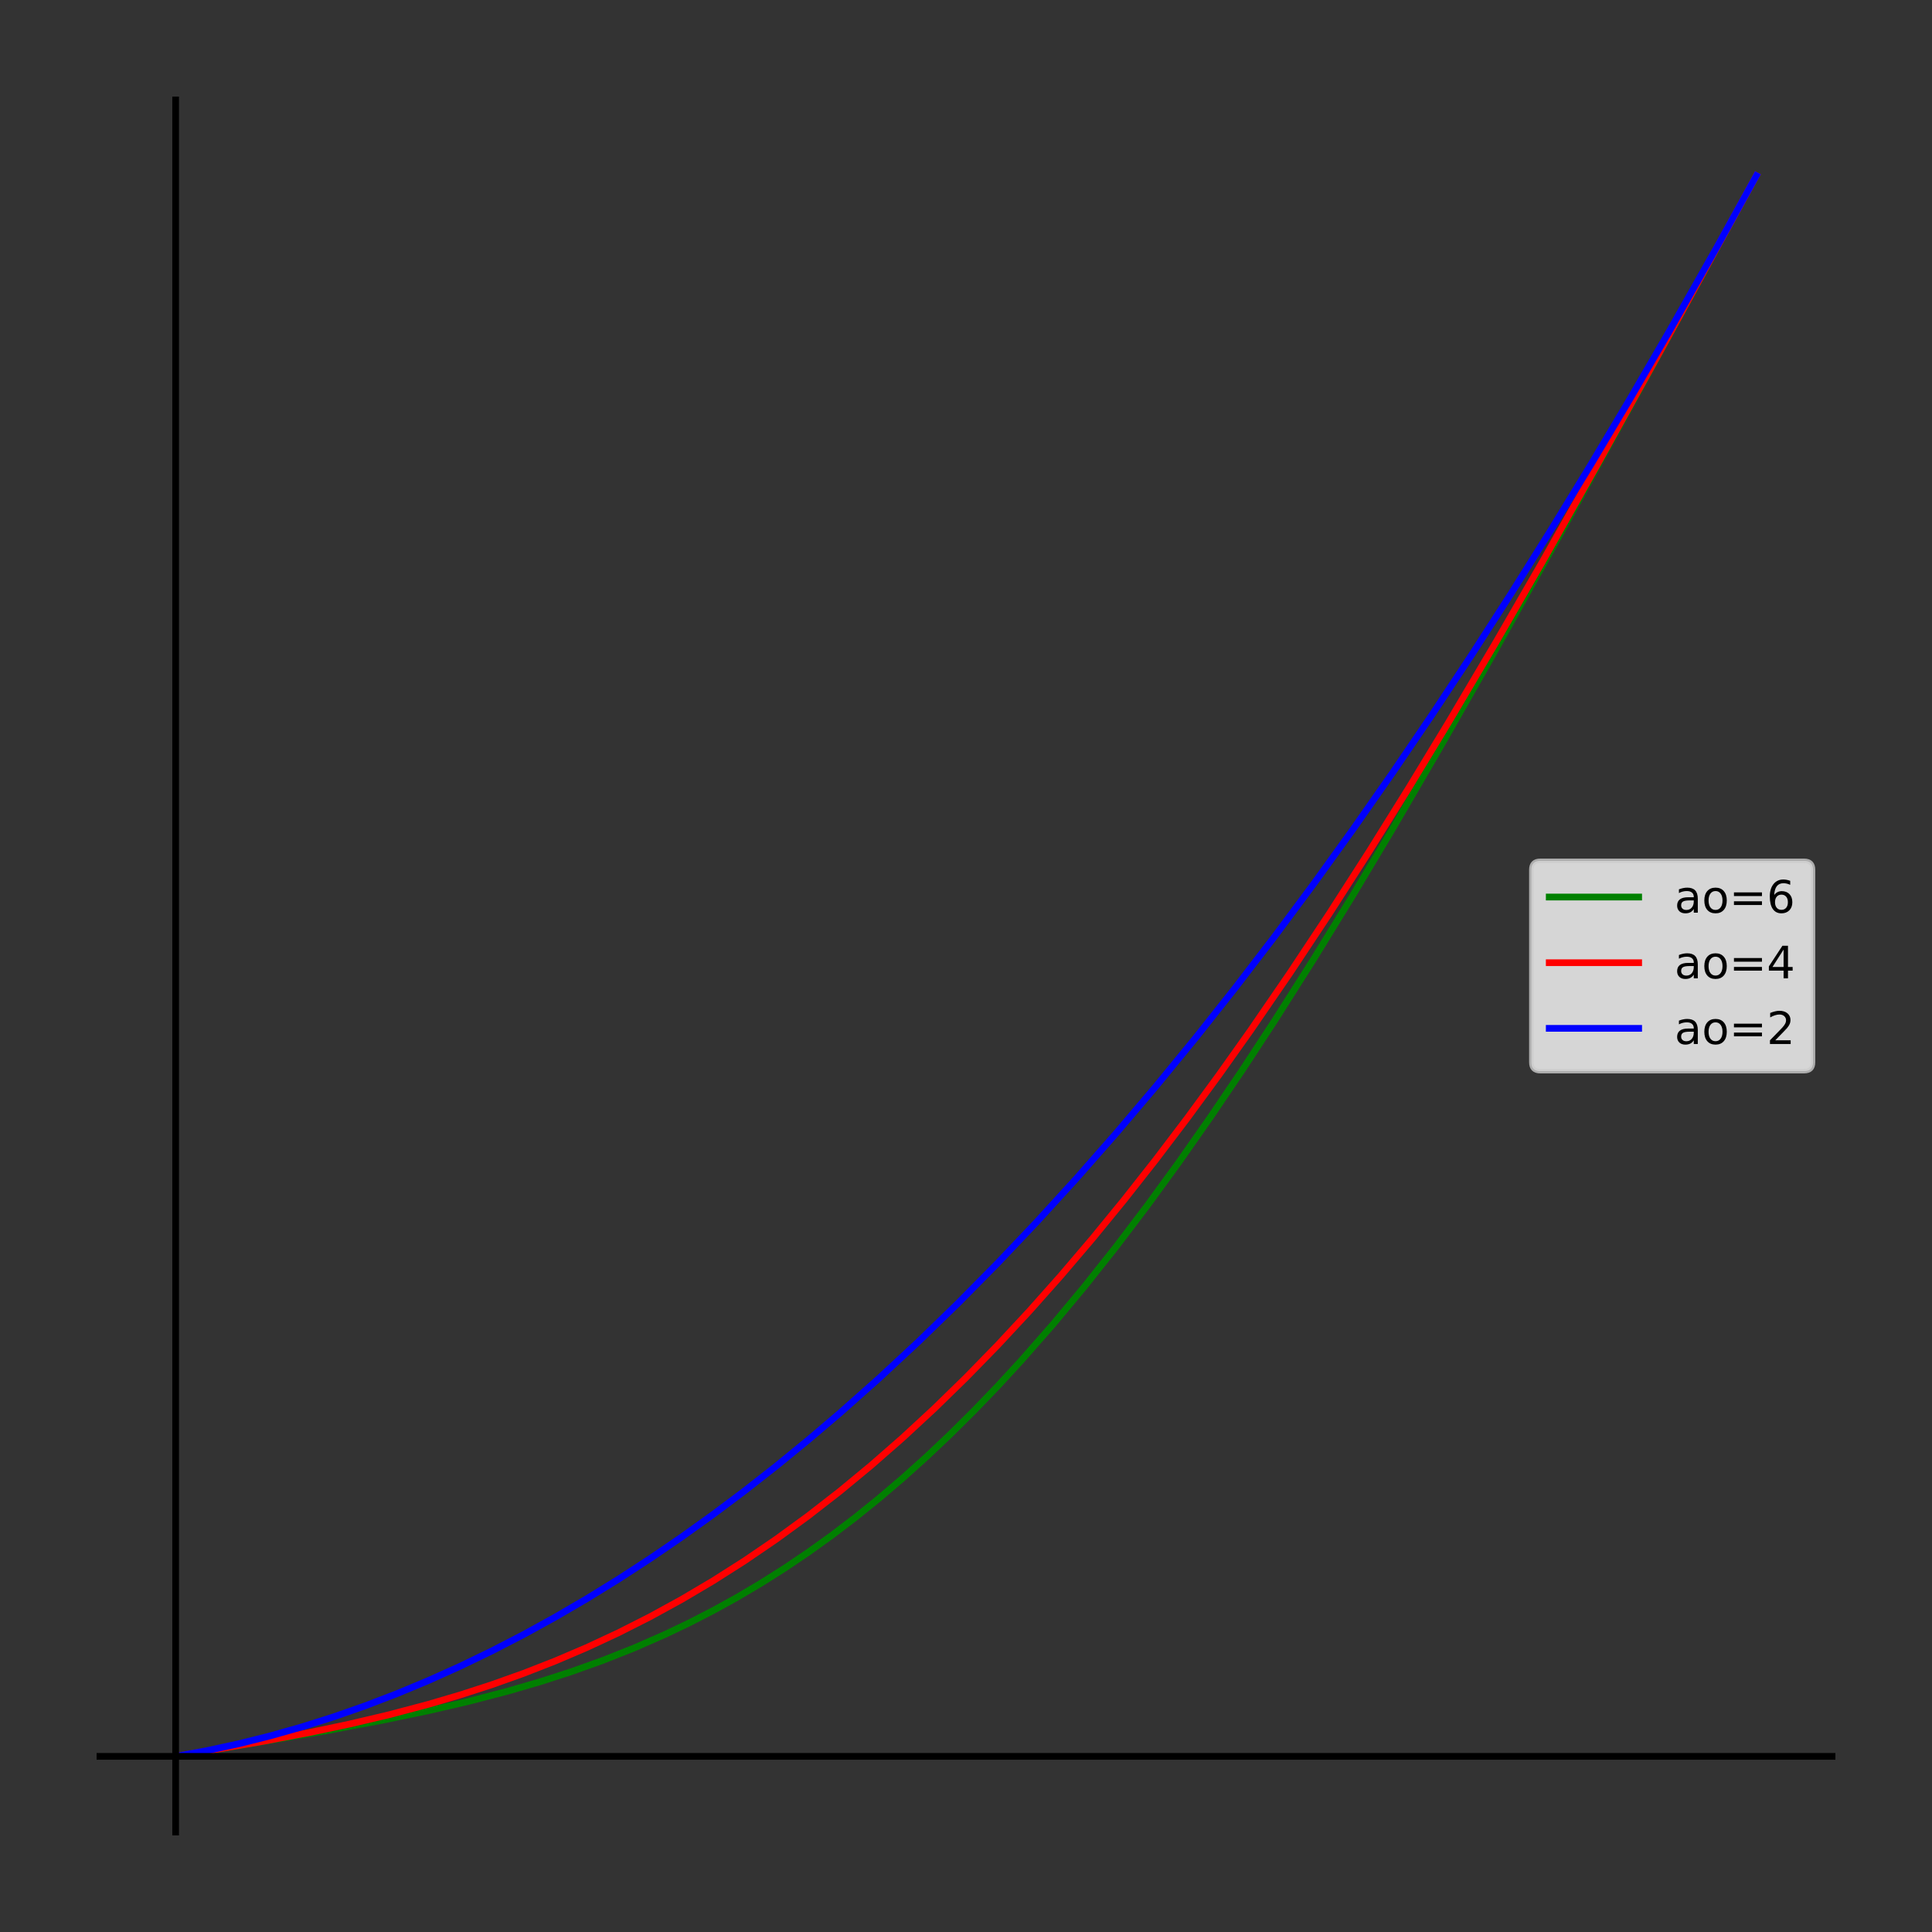 <?xml version="1.0" encoding="utf-8" standalone="no"?>
<!DOCTYPE svg PUBLIC "-//W3C//DTD SVG 1.1//EN"
  "http://www.w3.org/Graphics/SVG/1.1/DTD/svg11.dtd">
<!-- Created with matplotlib (http://matplotlib.org/) -->
<svg height="432pt" version="1.1" viewBox="0 0 432 432" width="432pt" xmlns="http://www.w3.org/2000/svg" xmlns:xlink="http://www.w3.org/1999/xlink">
 <rect x="0" y="0" width="432" height="432" fill="#333333" stroke="none"/>
 <defs>
  <style type="text/css">
*{stroke-linecap:butt;stroke-linejoin:round;}
  </style>
 </defs>
 <g id="figure_1">
  <g id="patch_1">
   <path d="M 0 432 
L 432 432 
L 432 0 
L 0 0 
z
" style="fill:none;"/>
  </g>
  <g id="axes_1">
   <g id="line2d_1">
    <path clip-path="url(#pfd22ada207)" d="M 39.273 392.727 
L 72.851 387.024 
L 85.222 384.711 
L 95.825 382.512 
L 104.662 380.463 
L 113.498 378.163 
L 120.567 376.107 
L 127.636 373.829 
L 134.705 371.303 
L 141.775 368.502 
L 148.844 365.401 
L 154.145 362.865 
L 159.447 360.137 
L 164.749 357.209 
L 170.051 354.073 
L 175.353 350.721 
L 180.655 347.146 
L 185.956 343.342 
L 191.258 339.303 
L 196.56 335.026 
L 201.862 330.506 
L 207.164 325.741 
L 212.465 320.729 
L 217.767 315.469 
L 223.069 309.96 
L 228.371 304.204 
L 235.44 296.146 
L 242.509 287.658 
L 249.578 278.747 
L 256.647 269.426 
L 263.716 259.709 
L 270.785 249.613 
L 277.855 239.156 
L 284.924 228.359 
L 293.76 214.418 
L 302.596 200.029 
L 311.433 185.242 
L 322.036 167.044 
L 334.407 145.305 
L 348.545 119.965 
L 367.985 84.6 
L 392.727 39.273 
L 392.727 39.273 
" style="fill:none;stroke:#008000;stroke-linecap:square;stroke-width:1.5;"/>
   </g>
   <g id="line2d_2">
    <path clip-path="url(#pfd22ada207)" d="M 39.273 392.727 
L 58.713 389.392 
L 69.316 387.374 
L 78.153 385.506 
L 86.989 383.423 
L 95.825 381.082 
L 102.895 378.997 
L 109.964 376.704 
L 117.033 374.185 
L 124.102 371.423 
L 131.171 368.403 
L 138.24 365.111 
L 145.309 361.535 
L 152.378 357.662 
L 159.447 353.481 
L 166.516 348.983 
L 173.585 344.159 
L 180.655 339.002 
L 187.724 333.506 
L 194.793 327.666 
L 201.862 321.477 
L 208.931 314.938 
L 216 308.045 
L 223.069 300.8 
L 230.138 293.201 
L 237.207 285.251 
L 244.276 276.954 
L 251.345 268.311 
L 258.415 259.33 
L 265.484 250.015 
L 272.553 240.375 
L 279.622 230.418 
L 288.458 217.54 
L 297.295 204.203 
L 306.131 190.431 
L 314.967 176.25 
L 323.804 161.691 
L 334.407 143.765 
L 345.011 125.401 
L 357.382 103.513 
L 371.52 78.029 
L 392.727 39.273 
L 392.727 39.273 
" style="fill:none;stroke:#ff0000;stroke-linecap:square;stroke-width:1.5;"/>
   </g>
   <g id="line2d_3">
    <path clip-path="url(#pfd22ada207)" d="M 39.273 392.727 
L 46.342 391.431 
L 53.411 389.9 
L 60.48 388.132 
L 67.549 386.129 
L 74.618 383.891 
L 81.687 381.417 
L 88.756 378.707 
L 95.825 375.761 
L 102.895 372.58 
L 109.964 369.164 
L 117.033 365.511 
L 124.102 361.623 
L 131.171 357.5 
L 138.24 353.14 
L 145.309 348.545 
L 152.378 343.715 
L 159.447 338.649 
L 166.516 333.347 
L 173.585 327.809 
L 180.655 322.036 
L 187.724 316.028 
L 196.56 308.185 
L 205.396 299.975 
L 214.233 291.396 
L 223.069 282.449 
L 231.905 273.134 
L 240.742 263.451 
L 249.578 253.4 
L 258.415 242.98 
L 267.251 232.193 
L 276.087 221.037 
L 284.924 209.513 
L 293.76 197.62 
L 302.596 185.36 
L 311.433 172.731 
L 320.269 159.734 
L 329.105 146.369 
L 337.942 132.636 
L 346.778 118.535 
L 355.615 104.065 
L 364.451 89.228 
L 373.287 74.022 
L 383.891 55.289 
L 392.727 39.273 
L 392.727 39.273 
" style="fill:none;stroke:#0000ff;stroke-linecap:square;stroke-width:1.5;"/>
   </g>
   <g id="line2d_4">
    <path clip-path="url(#pfd22ada207)" d="M 21.6 392.727 
L 410.4 392.727 
" style="fill:none;stroke:#000000;stroke-linecap:square;stroke-width:1.5;"/>
   </g>
   <g id="line2d_5">
    <path clip-path="url(#pfd22ada207)" d="M 39.273 410.4 
L 39.273 21.6 
" style="fill:none;stroke:#000000;stroke-linecap:square;stroke-width:1.5;"/>
   </g>
   <g id="legend_1">
    <g id="patch_2">
     <path d="M 344.411 239.517 
L 403.4 239.517 
Q 405.4 239.517 405.4 237.517 
L 405.4 194.483 
Q 405.4 192.483 403.4 192.483 
L 344.411 192.483 
Q 342.411 192.483 342.411 194.483 
L 342.411 237.517 
Q 342.411 239.517 344.411 239.517 
z
" style="fill:#ffffff;opacity:0.8;stroke:#cccccc;stroke-linejoin:miter;"/>
    </g>
    <g id="line2d_6">
     <path d="M 346.411 200.581 
L 366.411 200.581 
" style="fill:none;stroke:#008000;stroke-linecap:square;stroke-width:1.5;"/>
    </g>
    <g id="line2d_7"/>
    <g id="text_1">
     <!-- ao=6 -->
     <defs>
      <path d="M 34.281 27.484 
Q 23.391 27.484 19.188 25 
Q 14.984 22.516 14.984 16.5 
Q 14.984 11.719 18.141 8.906 
Q 21.297 6.109 26.703 6.109 
Q 34.188 6.109 38.703 11.406 
Q 43.219 16.703 43.219 25.484 
L 43.219 27.484 
z
M 52.203 31.203 
L 52.203 0 
L 43.219 0 
L 43.219 8.297 
Q 40.141 3.328 35.547 0.953 
Q 30.953 -1.422 24.312 -1.422 
Q 15.922 -1.422 10.953 3.297 
Q 6 8.016 6 15.922 
Q 6 25.141 12.172 29.828 
Q 18.359 34.516 30.609 34.516 
L 43.219 34.516 
L 43.219 35.406 
Q 43.219 41.609 39.141 45 
Q 35.062 48.391 27.688 48.391 
Q 23 48.391 18.547 47.266 
Q 14.109 46.141 10.016 43.891 
L 10.016 52.203 
Q 14.938 54.109 19.578 55.047 
Q 24.219 56 28.609 56 
Q 40.484 56 46.344 49.844 
Q 52.203 43.703 52.203 31.203 
z
" id="DejaVuSans-61"/>
      <path d="M 30.609 48.391 
Q 23.391 48.391 19.188 42.75 
Q 14.984 37.109 14.984 27.297 
Q 14.984 17.484 19.156 11.844 
Q 23.344 6.203 30.609 6.203 
Q 37.797 6.203 41.984 11.859 
Q 46.188 17.531 46.188 27.297 
Q 46.188 37.016 41.984 42.703 
Q 37.797 48.391 30.609 48.391 
z
M 30.609 56 
Q 42.328 56 49.016 48.375 
Q 55.719 40.766 55.719 27.297 
Q 55.719 13.875 49.016 6.219 
Q 42.328 -1.422 30.609 -1.422 
Q 18.844 -1.422 12.172 6.219 
Q 5.516 13.875 5.516 27.297 
Q 5.516 40.766 12.172 48.375 
Q 18.844 56 30.609 56 
z
" id="DejaVuSans-6f"/>
      <path d="M 10.594 45.406 
L 73.188 45.406 
L 73.188 37.203 
L 10.594 37.203 
z
M 10.594 25.484 
L 73.188 25.484 
L 73.188 17.188 
L 10.594 17.188 
z
" id="DejaVuSans-3d"/>
      <path d="M 33.016 40.375 
Q 26.375 40.375 22.484 35.828 
Q 18.609 31.297 18.609 23.391 
Q 18.609 15.531 22.484 10.953 
Q 26.375 6.391 33.016 6.391 
Q 39.656 6.391 43.531 10.953 
Q 47.406 15.531 47.406 23.391 
Q 47.406 31.297 43.531 35.828 
Q 39.656 40.375 33.016 40.375 
z
M 52.594 71.297 
L 52.594 62.312 
Q 48.875 64.062 45.094 64.984 
Q 41.312 65.922 37.594 65.922 
Q 27.828 65.922 22.672 59.328 
Q 17.531 52.734 16.797 39.406 
Q 19.672 43.656 24.016 45.922 
Q 28.375 48.188 33.594 48.188 
Q 44.578 48.188 50.953 41.516 
Q 57.328 34.859 57.328 23.391 
Q 57.328 12.156 50.688 5.359 
Q 44.047 -1.422 33.016 -1.422 
Q 20.359 -1.422 13.672 8.266 
Q 6.984 17.969 6.984 36.375 
Q 6.984 53.656 15.188 63.938 
Q 23.391 74.219 37.203 74.219 
Q 40.922 74.219 44.703 73.484 
Q 48.484 72.75 52.594 71.297 
z
" id="DejaVuSans-36"/>
     </defs>
     <g transform="translate(374.411 204.081)scale(0.1 -0.1)">
      <use xlink:href="#DejaVuSans-61"/>
      <use x="61.279" xlink:href="#DejaVuSans-6f"/>
      <use x="122.461" xlink:href="#DejaVuSans-3d"/>
      <use x="206.25" xlink:href="#DejaVuSans-36"/>
     </g>
    </g>
    <g id="line2d_8">
     <path d="M 346.411 215.259 
L 366.411 215.259 
" style="fill:none;stroke:#ff0000;stroke-linecap:square;stroke-width:1.5;"/>
    </g>
    <g id="line2d_9"/>
    <g id="text_2">
     <!-- ao=4 -->
     <defs>
      <path d="M 37.797 64.312 
L 12.891 25.391 
L 37.797 25.391 
z
M 35.203 72.906 
L 47.609 72.906 
L 47.609 25.391 
L 58.016 25.391 
L 58.016 17.188 
L 47.609 17.188 
L 47.609 0 
L 37.797 0 
L 37.797 17.188 
L 4.891 17.188 
L 4.891 26.703 
z
" id="DejaVuSans-34"/>
     </defs>
     <g transform="translate(374.411 218.759)scale(0.1 -0.1)">
      <use xlink:href="#DejaVuSans-61"/>
      <use x="61.279" xlink:href="#DejaVuSans-6f"/>
      <use x="122.461" xlink:href="#DejaVuSans-3d"/>
      <use x="206.25" xlink:href="#DejaVuSans-34"/>
     </g>
    </g>
    <g id="line2d_10">
     <path d="M 346.411 229.938 
L 366.411 229.938 
" style="fill:none;stroke:#0000ff;stroke-linecap:square;stroke-width:1.5;"/>
    </g>
    <g id="line2d_11"/>
    <g id="text_3">
     <!-- ao=2 -->
     <defs>
      <path d="M 19.188 8.297 
L 53.609 8.297 
L 53.609 0 
L 7.328 0 
L 7.328 8.297 
Q 12.938 14.109 22.625 23.891 
Q 32.328 33.688 34.812 36.531 
Q 39.547 41.844 41.422 45.531 
Q 43.312 49.219 43.312 52.781 
Q 43.312 58.594 39.234 62.25 
Q 35.156 65.922 28.609 65.922 
Q 23.969 65.922 18.812 64.312 
Q 13.672 62.703 7.812 59.422 
L 7.812 69.391 
Q 13.766 71.781 18.938 73 
Q 24.125 74.219 28.422 74.219 
Q 39.75 74.219 46.484 68.547 
Q 53.219 62.891 53.219 53.422 
Q 53.219 48.922 51.531 44.891 
Q 49.859 40.875 45.406 35.406 
Q 44.188 33.984 37.641 27.219 
Q 31.109 20.453 19.188 8.297 
z
" id="DejaVuSans-32"/>
     </defs>
     <g transform="translate(374.411 233.438)scale(0.1 -0.1)">
      <use xlink:href="#DejaVuSans-61"/>
      <use x="61.279" xlink:href="#DejaVuSans-6f"/>
      <use x="122.461" xlink:href="#DejaVuSans-3d"/>
      <use x="206.25" xlink:href="#DejaVuSans-32"/>
     </g>
    </g>
   </g>
  </g>
 </g>
 <defs>
  <clipPath id="pfd22ada207">
   <rect height="388.8" width="388.8" x="21.6" y="21.6"/>
  </clipPath>
 </defs>
</svg>
